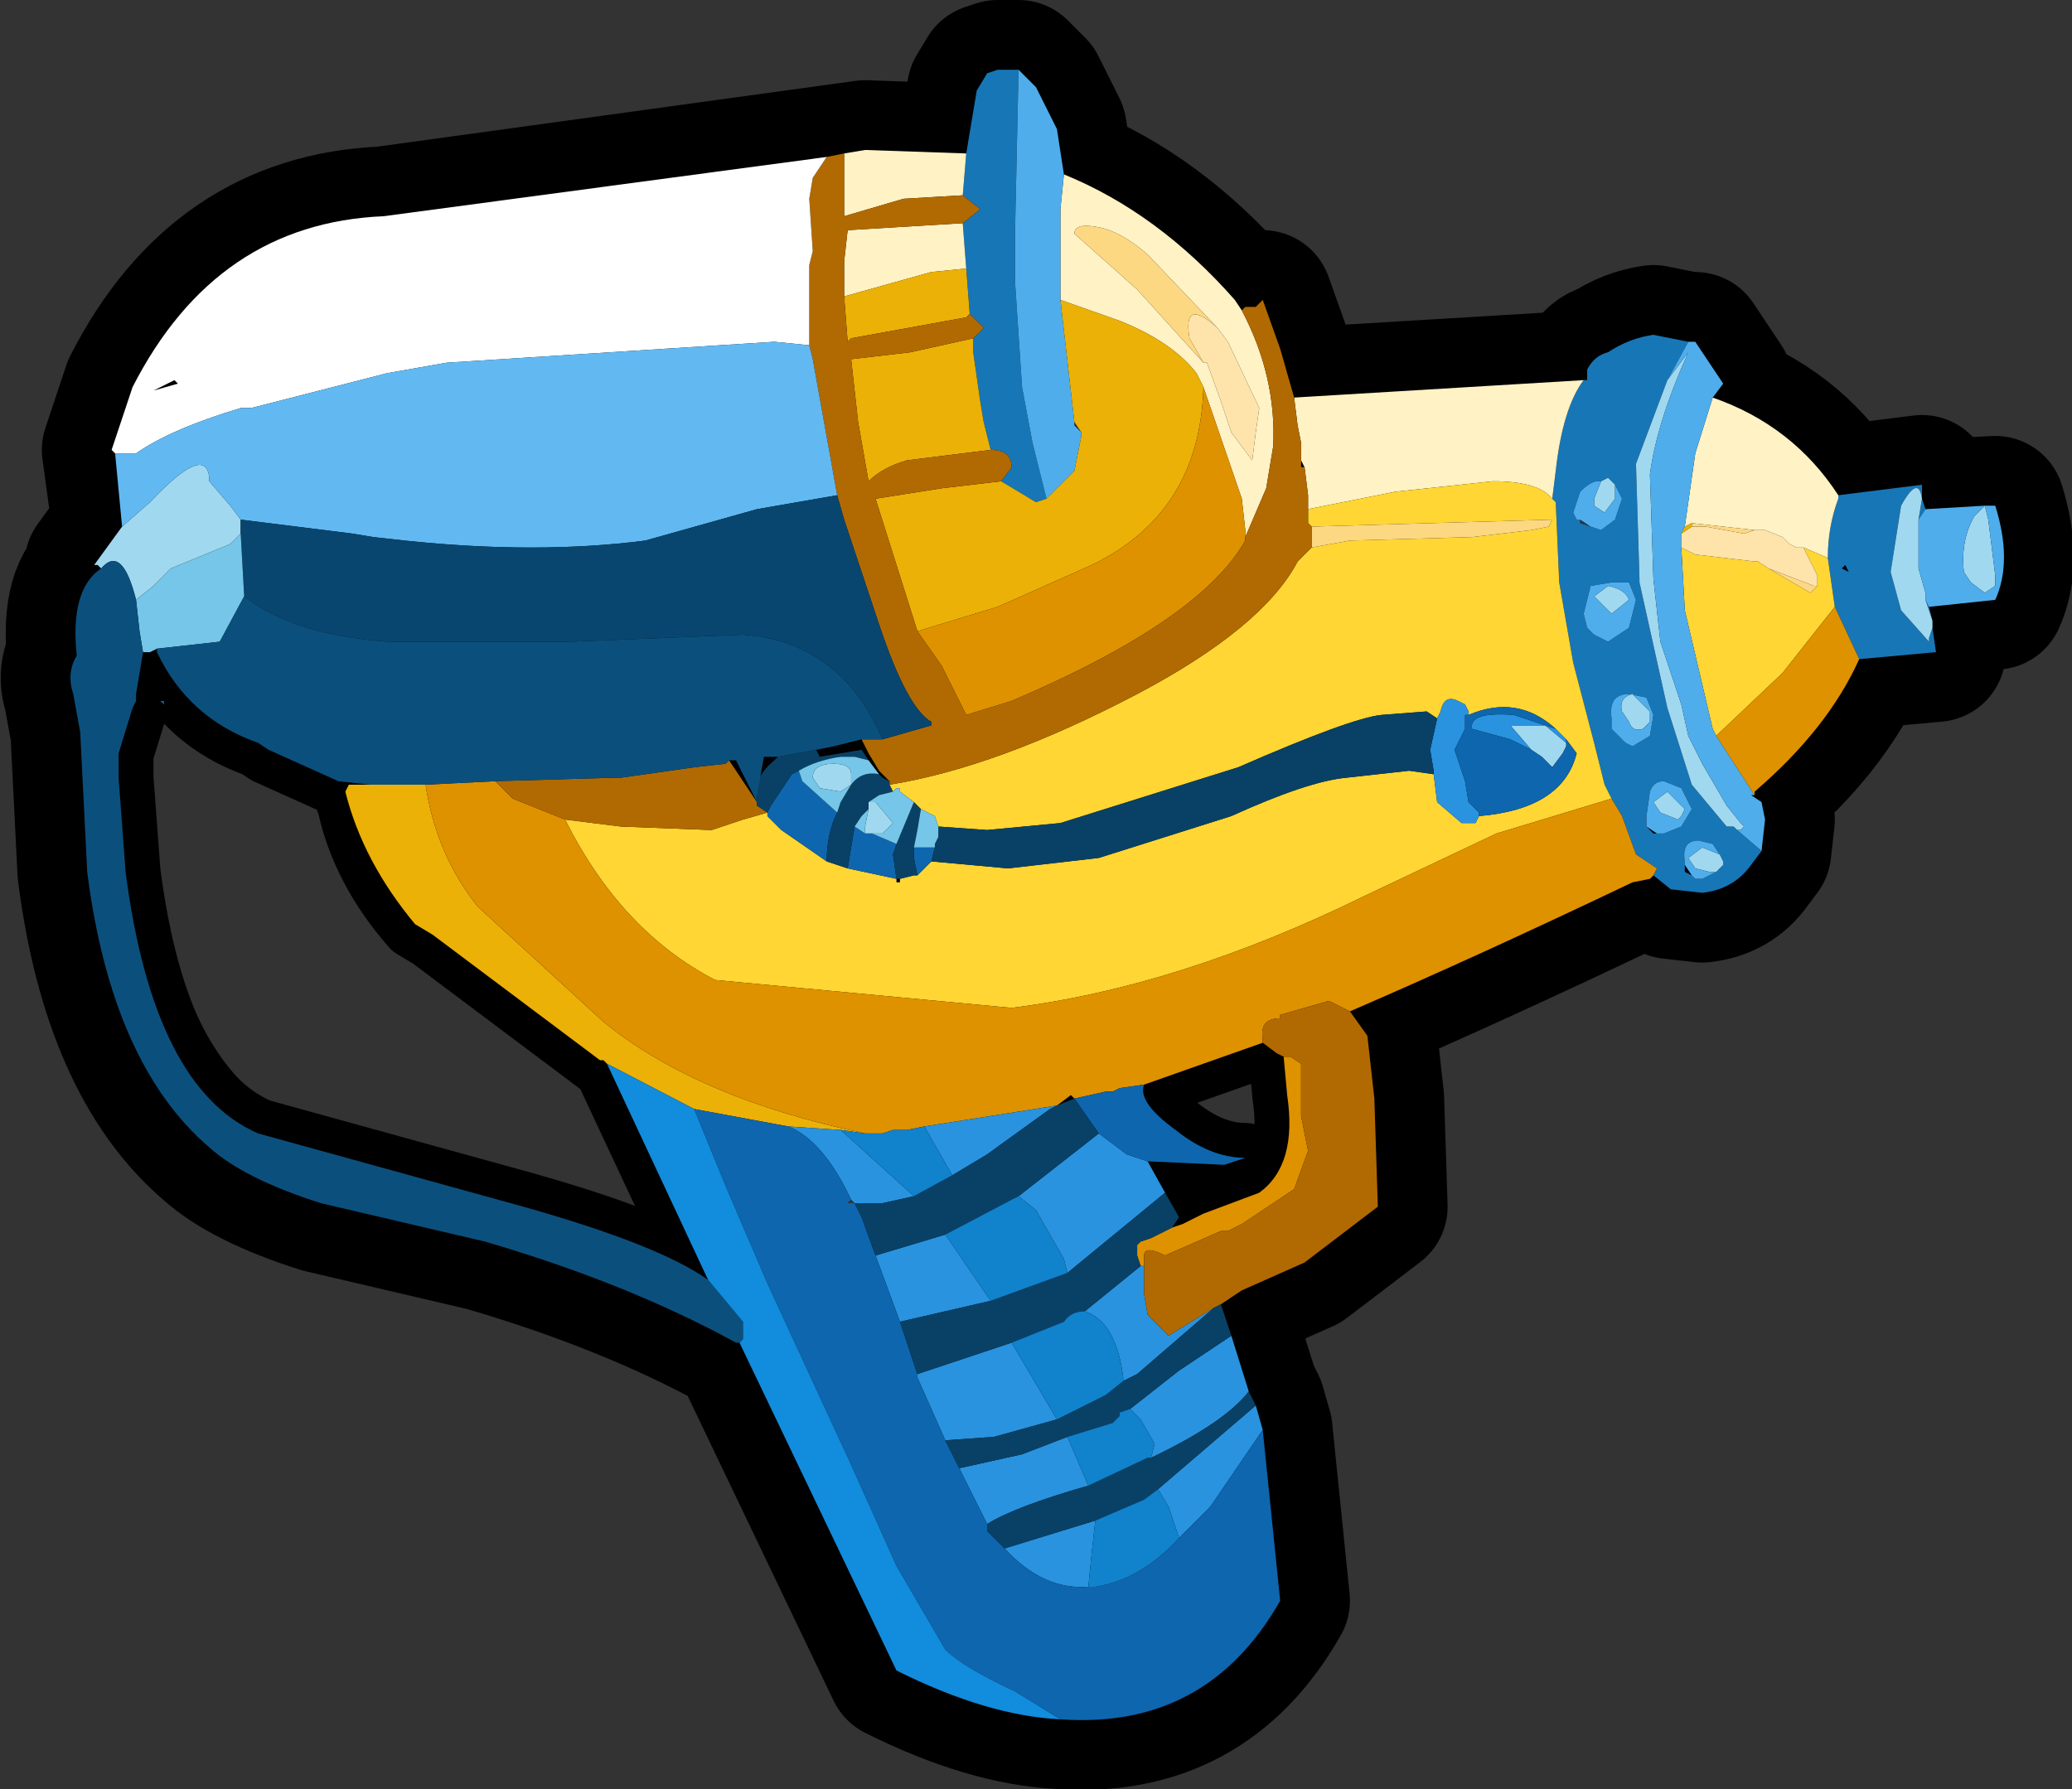<?xml version="1.0" encoding="UTF-8" standalone="no"?>
<svg xmlns:xlink="http://www.w3.org/1999/xlink" height="25.65px" width="29.7px" xmlns="http://www.w3.org/2000/svg">
  <rect width="100%" height="100%" fill="#333333" stroke="none"/>
  <g transform="matrix(1.0, 0.0, 0.0, 1.0, 1.0, 1.0)">
    <path d="M25.35 6.1 L26.55 5.95 26.6 6.3 27.6 6.25 Q27.85 7.05 27.6 7.6 L26.65 7.7 26.75 8.35 25.65 8.45 Q25.2 9.45 24.15 10.35 L24.15 10.4 24.1 10.4 24.25 10.5 24.3 10.75 24.25 11.2 24.1 11.4 Q23.85 11.75 23.4 11.8 L22.95 11.75 22.7 11.55 22.65 11.6 22.4 11.65 Q20.2 12.7 18.35 13.5 L18.6 13.85 18.7 14.75 18.75 16.3 17.7 17.1 16.8 17.5 16.5 17.7 16.65 18.15 16.9 18.95 17.0 19.15 17.1 19.5 17.35 21.95 Q16.3 23.8 14.2 23.65 13.15 23.6 11.85 22.95 L9.6 18.25 9.55 18.25 Q8.0 17.4 5.95 16.8 L3.6 16.25 Q2.5 15.9 2.0 15.45 0.6 14.25 0.25 11.5 L0.15 9.5 0.05 8.95 Q-0.05 8.65 0.1 8.4 0.0 7.45 0.45 7.15 L0.4 7.1 0.35 7.1 0.75 6.55 0.6 5.45 0.9 4.55 Q2.1 2.2 4.5 2.1 L11.4 1.15 12.85 1.2 13.0 0.3 13.15 0.05 13.3 0.0 13.6 0.0 13.85 0.25 14.15 0.85 14.25 1.5 Q15.6 2.05 16.7 3.3 L16.8 3.45 16.85 3.4 17.0 3.4 17.1 3.3 17.35 4.0 17.55 4.7 21.7 4.45 21.75 4.45 21.75 4.3 Q21.85 4.1 22.05 4.05 22.35 3.85 22.7 3.8 L23.2 3.9 23.3 3.9 23.7 4.5 23.55 4.7 Q24.7 5.1 25.35 6.1 M21.65 6.45 L21.65 6.5 21.8 6.55 21.65 6.45 M17.7 5.7 L17.65 5.6 17.65 5.7 17.7 5.7 M14.4 5.05 L14.4 5.1 14.5 5.2 14.4 5.05 M0.95 8.95 L0.95 9.05 0.9 9.15 0.7 9.8 0.7 10.15 0.8 11.5 Q1.2 14.6 2.7 15.25 L6.5 16.3 Q8.45 16.85 9.15 17.35 L7.7 14.25 7.65 14.2 7.6 14.2 5.2 12.4 4.95 12.25 Q4.25 11.45 4.05 10.55 L3.95 10.25 3.85 10.2 2.85 9.75 2.7 9.65 Q1.7 9.3 1.25 8.35 L1.25 8.3 1.15 8.35 1.05 8.35 0.95 8.95 M1.3 9.05 L1.35 9.05 1.35 9.1 1.3 9.05 M15.4 14.55 Q15.3 14.8 15.85 15.2 16.35 15.6 16.85 15.6 L16.55 15.7 15.45 15.65 15.7 16.1 15.9 16.45 15.8 16.6 15.95 16.55 16.25 16.4 17.05 16.1 Q17.6 15.7 17.45 14.7 L17.4 14.15 17.3 14.1 17.1 13.95 15.4 14.55 M11.15 16.25 L11.25 16.25 11.2 16.2 11.15 16.25" fill="#000000" fill-rule="evenodd" stroke="none"/>
    <path d="M25.35 6.1 Q24.7 5.1 23.55 4.7 L23.7 4.5 23.3 3.9 23.2 3.9 22.7 3.8 Q22.35 3.85 22.05 4.05 21.85 4.1 21.75 4.3 L21.75 4.45 21.7 4.45 17.55 4.7 17.35 4.0 17.1 3.3 17.0 3.4 16.85 3.4 16.8 3.45 16.7 3.3 Q15.6 2.05 14.25 1.5 L14.15 0.85 13.85 0.25 13.6 0.0 13.3 0.0 13.15 0.05 13.0 0.3 12.85 1.2 11.4 1.15 4.5 2.1 Q2.1 2.2 0.9 4.55 L0.6 5.45 0.75 6.55 0.35 7.1 0.4 7.1 0.45 7.15 Q0.0 7.45 0.1 8.4 -0.05 8.65 0.05 8.95 L0.15 9.5 0.25 11.5 Q0.6 14.25 2.0 15.45 2.5 15.9 3.6 16.25 L5.95 16.8 Q8.0 17.4 9.55 18.25 L9.6 18.25 11.85 22.95 Q13.15 23.6 14.2 23.65 16.3 23.8 17.35 21.95 L17.1 19.5 17.0 19.15 16.9 18.95 16.65 18.15 16.5 17.7 16.8 17.5 17.7 17.1 18.75 16.3 18.7 14.75 18.6 13.85 18.35 13.5 Q20.2 12.7 22.4 11.65 L22.65 11.6 22.7 11.55 22.95 11.75 23.4 11.8 Q23.85 11.75 24.1 11.4 L24.25 11.2 24.3 10.75 24.25 10.5 24.1 10.4 24.15 10.4 24.15 10.35 Q25.2 9.45 25.65 8.45 L26.75 8.35 26.65 7.7 27.6 7.6 Q27.85 7.05 27.6 6.25 L26.6 6.3 26.55 5.95 25.35 6.1" fill="none" stroke="#000000" stroke-linecap="round" stroke-linejoin="round" stroke-width="2.0"/>
    <path d="M0.95 8.95 L1.05 8.35 1.15 8.35 1.25 8.3 1.25 8.35 Q1.7 9.3 2.7 9.65 L2.85 9.75 3.85 10.2 3.95 10.25 4.05 10.55 Q4.25 11.45 4.95 12.25 L5.2 12.4 7.6 14.2 7.65 14.2 7.7 14.25 9.15 17.35 Q8.45 16.85 6.5 16.3 L2.7 15.25 Q1.2 14.6 0.8 11.5 L0.7 10.15 0.7 9.8 0.9 9.15 0.95 9.05 0.95 8.95 M15.4 14.55 L17.1 13.95 17.3 14.1 17.4 14.15 17.45 14.7 Q17.6 15.7 17.05 16.1 L16.25 16.4 15.95 16.55 15.8 16.6 15.9 16.45 15.7 16.1 15.45 15.65 16.55 15.7 16.85 15.6 Q16.35 15.6 15.85 15.2 15.3 14.8 15.4 14.55" fill="none" stroke="#000000" stroke-linecap="round" stroke-linejoin="round" stroke-width="1.0"/>
    <path d="M25.35 6.1 L26.55 5.95 26.55 6.15 Q26.5 5.8 26.25 6.25 L26.1 7.2 26.25 7.75 26.65 8.2 26.65 8.15 26.7 8.0 26.75 8.35 25.65 8.45 25.3 7.7 25.2 7.0 Q25.2 6.55 25.35 6.15 L25.35 6.1 M26.55 6.15 L26.6 6.3 26.5 6.45 26.55 6.15 M26.65 7.7 L26.7 7.9 26.6 7.6 26.65 7.7 M21.7 4.45 L21.75 4.45 21.75 4.3 Q21.85 4.1 22.05 4.05 22.35 3.85 22.7 3.8 L23.2 3.9 22.9 4.45 22.45 5.65 22.5 7.3 22.5 7.35 22.9 9.15 23.25 10.25 23.75 10.85 23.85 10.85 23.9 10.9 24.25 11.2 24.1 11.4 Q23.85 11.75 23.4 11.8 L22.95 11.75 22.7 11.55 22.75 11.45 22.45 11.25 22.25 10.7 22.1 10.45 22.0 10.25 21.85 9.65 21.55 8.5 21.35 7.35 21.3 6.2 21.25 6.15 21.3 5.75 Q21.4 4.85 21.7 4.45 M22.15 5.95 L22.05 5.85 21.95 5.9 21.9 5.9 Q21.8 5.9 21.65 6.05 L21.55 6.35 21.6 6.45 21.65 6.45 21.65 6.5 21.8 6.55 21.95 6.6 22.15 6.45 22.25 6.15 22.15 5.95 M22.1 7.35 L21.8 7.4 21.7 7.8 21.75 8.0 21.85 8.1 21.95 8.15 22.05 8.2 22.35 8.0 22.45 7.6 22.35 7.35 22.1 7.35 M22.7 9.25 L22.6 9.0 22.35 8.95 Q22.05 8.95 22.1 9.3 L22.1 9.45 22.3 9.65 22.4 9.7 22.65 9.55 22.7 9.25 M22.75 10.95 L22.85 10.95 23.1 10.85 23.25 10.6 23.1 10.3 22.85 10.2 Q22.7 10.2 22.65 10.35 L22.6 10.7 22.6 10.85 22.7 10.95 22.75 10.95 M23.6 11.5 L23.65 11.45 23.7 11.4 23.7 11.35 23.65 11.25 23.55 11.1 23.35 11.05 Q23.1 11.05 23.15 11.35 L23.15 11.4 23.15 11.5 23.25 11.55 23.3 11.6 23.4 11.6 23.6 11.5 M25.45 7.1 L25.4 7.15 25.5 7.2 25.45 7.1 M13.35 5.9 L13.5 5.7 Q13.5 5.45 13.2 5.45 L13.1 5.05 13.05 4.75 12.95 4.05 12.95 3.85 13.1 3.7 12.9 3.5 12.85 2.85 12.8 2.2 13.05 2.0 12.8 1.8 12.85 1.2 13.0 0.3 13.15 0.05 13.3 0.0 13.6 0.0 13.55 2.3 13.55 3.05 13.65 4.55 13.8 5.35 14.0 6.15 13.85 6.2 13.35 5.9" fill="#1776b6" fill-rule="evenodd" stroke="none"/>
    <path d="M25.35 6.1 L25.35 6.15 Q25.2 6.55 25.2 7.0 L24.85 6.85 24.75 6.85 24.65 6.8 24.55 6.7 24.3 6.6 24.2 6.6 24.15 6.6 23.25 6.5 23.15 6.55 23.3 5.5 23.55 4.7 Q24.7 5.1 25.35 6.1 M21.7 4.45 Q21.4 4.85 21.3 5.75 L21.25 6.15 Q21.05 5.9 20.4 5.9 L19.0 6.05 17.75 6.3 17.75 6.1 17.7 5.7 17.65 5.6 17.65 5.35 17.6 5.1 17.55 4.7 21.7 4.45 M16.8 3.45 Q17.3 4.4 17.25 5.4 L17.15 6.0 16.85 6.7 16.85 6.6 16.8 6.15 16.25 4.55 16.15 4.35 Q15.8 3.9 15.05 3.6 L14.2 3.3 14.2 3.15 14.2 2.0 14.25 1.5 Q15.6 2.05 16.7 3.3 L16.8 3.45 M11.1 3.25 L11.1 2.75 11.15 2.3 12.8 2.2 12.85 2.85 12.35 2.9 11.1 3.25 M12.8 1.8 L11.95 1.85 11.1 2.1 11.1 1.2 11.4 1.15 12.85 1.2 12.8 1.8 M16.25 4.2 L16.3 4.2 16.5 4.75 16.65 5.2 16.95 5.6 17.0 5.2 17.05 4.85 16.6 3.9 16.45 3.7 15.45 2.65 Q15.05 2.3 14.7 2.25 14.4 2.2 14.4 2.35 L15.3 3.15 16.25 4.2" fill="#fff2c4" fill-rule="evenodd" stroke="none"/>
    <path d="M25.2 7.0 L25.3 7.7 24.55 8.65 23.6 9.55 23.55 9.45 23.15 7.75 23.1 6.85 23.3 6.95 24.15 7.05 24.2 7.05 24.35 7.15 24.95 7.5 25.05 7.4 25.05 7.25 24.85 6.85 25.2 7.0 M21.25 6.15 L21.3 6.2 21.35 7.35 21.55 8.5 21.85 9.65 22.0 10.25 22.1 10.45 20.45 10.95 18.55 11.85 Q15.9 13.15 13.5 13.45 L9.25 13.05 Q7.9 12.35 7.1 10.75 L7.9 10.85 9.2 10.9 9.65 10.75 10.0 10.65 10.0 10.7 10.2 10.9 10.85 11.35 11.15 11.45 11.85 11.6 11.85 11.65 11.9 11.65 11.9 11.6 12.1 11.55 12.15 11.55 12.35 11.35 13.45 11.45 14.75 11.3 16.65 10.7 Q17.75 10.2 18.3 10.15 L19.2 10.05 19.55 10.1 19.6 10.5 19.95 10.8 20.15 10.8 20.2 10.7 Q21.4 10.6 21.6 9.8 L21.45 9.6 21.3 9.45 Q20.75 8.95 20.05 9.25 L20.05 9.2 20.0 9.1 19.9 9.05 Q19.7 8.95 19.65 9.2 L19.6 9.3 19.45 9.2 18.8 9.25 Q18.35 9.3 16.75 10.0 L14.2 10.8 13.15 10.9 12.45 10.85 12.4 10.7 12.2 10.6 12.15 10.55 12.1 10.5 11.9 10.35 11.9 10.3 11.85 10.3 11.8 10.35 11.75 10.25 Q13.3 10.0 15.3 8.95 17.1 8.0 17.6 7.05 L17.8 6.85 18.35 6.75 20.1 6.7 20.95 6.6 21.2 6.55 21.25 6.45 17.8 6.55 17.75 6.5 17.75 6.3 19.0 6.05 20.4 5.9 Q21.05 5.9 21.25 6.15" fill="#ffd633" fill-rule="evenodd" stroke="none"/>
    <path d="M26.7 8.0 L26.65 8.15 26.65 8.2 26.25 7.75 26.1 7.2 26.25 6.25 Q26.5 5.8 26.55 6.15 L26.5 6.45 26.5 6.6 26.5 7.15 26.6 7.5 26.6 7.6 26.7 7.9 26.7 8.0 M23.9 10.9 L23.85 10.85 23.75 10.85 23.25 10.25 22.9 9.15 22.5 7.35 22.5 7.3 22.45 5.65 22.9 4.45 23.2 4.05 Q22.75 5.05 22.65 5.8 L22.7 7.3 22.8 8.2 23.1 9.1 23.2 9.55 23.4 9.95 23.75 10.55 23.95 10.8 24.0 10.85 23.95 10.9 23.9 10.9 M21.95 5.9 L22.05 5.85 22.15 5.95 22.15 6.0 22.15 6.15 22.0 6.35 21.85 6.25 21.85 6.15 21.95 5.9 M21.85 7.55 L22.05 7.4 Q22.3 7.45 22.35 7.6 L22.1 7.8 21.95 7.65 21.85 7.55 M22.4 8.95 L22.65 9.2 22.65 9.35 22.55 9.45 Q22.4 9.5 22.35 9.35 L22.25 9.2 Q22.2 9.0 22.4 8.95 M20.95 9.75 L20.65 9.4 21.15 9.4 21.45 9.65 21.45 9.7 21.4 9.8 21.25 10.0 21.1 9.85 20.95 9.75 M23.15 10.6 L23.1 10.7 23.05 10.75 22.8 10.65 22.7 10.5 22.9 10.35 23.15 10.6 M23.6 11.5 L23.5 11.5 23.3 11.45 23.2 11.3 23.4 11.15 23.65 11.25 23.7 11.35 23.7 11.4 23.65 11.45 23.6 11.5 M27.45 6.25 L27.5 6.45 27.6 7.25 27.6 7.4 27.45 7.5 27.25 7.35 27.15 7.2 Q27.1 6.75 27.3 6.4 L27.45 6.25 M11.45 10.6 L11.45 10.5 11.55 10.5 11.8 10.8 11.7 10.9 11.65 10.95 11.5 10.95 11.4 10.95 11.4 10.85 11.45 10.6 M11.2 10.25 L11.05 10.35 10.75 10.3 10.65 10.15 Q10.65 9.95 10.95 9.95 11.2 9.95 11.2 10.1 L11.2 10.25 M0.75 6.55 L1.15 6.2 Q1.95 5.35 2.0 5.85 L2.0 5.9 2.3 6.25 2.45 6.45 2.45 6.6 2.45 6.65 2.3 6.8 1.45 7.15 1.2 7.4 0.95 7.6 Q0.75 6.8 0.45 7.15 L0.4 7.1 0.35 7.1 0.75 6.55" fill="#a0d8ef" fill-rule="evenodd" stroke="none"/>
    <path d="M26.6 6.3 L27.45 6.25 27.6 6.25 Q27.85 7.05 27.6 7.6 L26.65 7.7 26.6 7.6 26.6 7.5 26.5 7.15 26.5 6.6 26.5 6.45 26.6 6.3 M24.25 11.2 L23.9 10.9 23.95 10.9 24.0 10.85 23.95 10.8 23.75 10.55 23.4 9.95 23.2 9.55 23.1 9.1 22.8 8.2 22.7 7.3 22.65 5.8 Q22.75 5.05 23.2 4.05 L22.9 4.45 23.2 3.9 23.3 3.9 23.7 4.5 23.55 4.7 23.3 5.5 23.15 6.55 23.1 6.65 23.1 6.8 23.1 6.85 23.15 7.75 23.55 9.45 23.6 9.55 24.15 10.4 24.1 10.4 24.25 10.5 24.3 10.75 24.25 11.2 M22.15 5.95 L22.25 6.15 22.15 6.45 21.95 6.6 21.8 6.55 21.65 6.45 21.6 6.45 21.55 6.35 21.65 6.05 Q21.8 5.9 21.9 5.9 L21.95 5.9 21.85 6.15 21.85 6.25 22.0 6.35 22.15 6.15 22.15 6.0 22.15 5.95 M21.85 7.55 L21.95 7.65 22.1 7.8 22.35 7.6 Q22.3 7.45 22.05 7.4 L21.85 7.55 M22.1 7.35 L22.35 7.35 22.45 7.6 22.35 8.0 22.05 8.2 21.95 8.15 21.85 8.1 21.75 8.0 21.7 7.8 21.8 7.4 22.1 7.35 M22.7 9.25 L22.65 9.55 22.4 9.7 22.3 9.65 22.1 9.45 22.1 9.3 Q22.05 8.95 22.35 8.95 L22.6 9.0 22.7 9.25 M22.4 8.95 Q22.2 9.0 22.25 9.2 L22.35 9.35 Q22.4 9.5 22.55 9.45 L22.65 9.35 22.65 9.2 22.4 8.95 M22.6 10.85 L22.6 10.7 22.65 10.35 Q22.7 10.2 22.85 10.2 L23.1 10.3 23.25 10.6 23.1 10.85 22.85 10.95 22.75 10.95 22.6 10.85 M23.15 10.6 L22.9 10.35 22.7 10.5 22.8 10.65 23.05 10.75 23.1 10.7 23.15 10.6 M23.65 11.25 L23.4 11.15 23.2 11.3 23.3 11.45 23.5 11.5 23.6 11.5 23.4 11.6 23.3 11.6 23.25 11.55 23.15 11.4 23.15 11.35 Q23.1 11.05 23.35 11.05 L23.55 11.1 23.65 11.25 M27.45 6.25 L27.3 6.4 Q27.1 6.75 27.15 7.2 L27.25 7.35 27.45 7.5 27.6 7.4 27.6 7.25 27.5 6.45 27.45 6.25 M14.25 1.5 L14.2 2.0 14.2 3.15 14.2 3.3 14.4 5.05 14.4 5.1 14.5 5.2 14.5 5.25 14.4 5.75 14.0 6.15 13.8 5.35 13.65 4.55 13.55 3.05 13.55 2.3 13.6 0.0 13.85 0.25 14.15 0.85 14.25 1.5" fill="#4fadec" fill-rule="evenodd" stroke="none"/>
    <path d="M24.15 6.6 L24.2 6.6 24.3 6.6 24.55 6.7 24.65 6.8 24.75 6.85 24.85 6.85 25.05 7.25 25.05 7.4 25.0 7.4 24.35 7.15 24.2 7.05 24.15 7.05 23.3 6.95 23.1 6.85 23.1 6.8 23.1 6.65 23.25 6.55 23.45 6.55 24.0 6.65 24.15 6.6 M16.45 3.7 L16.6 3.9 17.05 4.85 17.0 5.2 16.95 5.6 16.65 5.2 16.5 4.75 16.3 4.2 16.25 4.2 16.05 3.85 Q15.95 3.25 16.45 3.7" fill="#fee4ab" fill-rule="evenodd" stroke="none"/>
    <path d="M23.25 6.5 L24.15 6.6 24.0 6.65 23.45 6.55 23.25 6.55 23.25 6.5 M25.05 7.4 L24.95 7.5 24.35 7.15 25.0 7.4 25.05 7.4 M17.8 6.55 L21.25 6.45 21.2 6.55 20.95 6.6 20.1 6.7 18.35 6.75 17.8 6.85 17.8 6.55 M16.25 4.2 L15.3 3.15 14.4 2.35 Q14.4 2.2 14.7 2.25 15.05 2.3 15.45 2.65 L16.45 3.7 Q15.95 3.25 16.05 3.85 L16.25 4.2" fill="#fdd882" fill-rule="evenodd" stroke="none"/>
    <path d="M23.15 6.55 L23.25 6.5 23.25 6.55 23.1 6.65 23.15 6.55 M12.15 8.05 L11.55 6.15 12.5 6.0 13.35 5.9 13.85 6.2 14.0 6.15 14.4 5.75 14.5 5.25 14.5 5.2 14.4 5.05 14.2 3.3 15.05 3.6 Q15.8 3.9 16.15 4.35 L16.25 4.55 Q16.2 6.35 14.65 7.1 L13.3 7.7 12.15 8.05 M13.2 5.45 L12.0 5.6 Q11.65 5.7 11.45 5.9 L11.3 5.05 11.2 4.15 12.05 4.05 12.95 3.85 12.95 4.05 13.05 4.75 13.1 5.05 13.2 5.45 M12.9 3.5 L12.85 3.55 11.2 3.85 11.15 3.9 11.1 3.25 12.35 2.9 12.85 2.85 12.9 3.5 M4.3 10.25 L4.4 10.25 5.1 10.25 Q5.25 11.25 5.85 12.0 L7.65 13.65 Q9.0 14.75 11.4 15.25 L11.05 15.2 10.3 15.15 8.95 14.9 7.7 14.25 7.65 14.2 7.6 14.2 5.2 12.4 4.95 12.25 Q4.2 11.35 3.95 10.35 L4.0 10.25 4.3 10.25" fill="#ebb107" fill-rule="evenodd" stroke="none"/>
    <path d="M25.3 7.7 L25.65 8.45 Q25.2 9.45 24.15 10.35 L24.15 10.4 23.6 9.55 24.55 8.65 25.3 7.7 M22.1 10.45 L22.25 10.7 22.45 11.25 22.75 11.45 22.7 11.55 22.65 11.6 22.4 11.65 Q20.2 12.7 18.35 13.5 L18.05 13.35 17.35 13.55 17.35 13.6 Q17.05 13.6 17.1 13.9 L17.1 13.95 15.4 14.55 15.05 14.6 14.95 14.65 14.85 14.65 14.4 14.75 14.35 14.7 14.15 14.85 12.25 15.15 12.0 15.2 11.8 15.2 11.65 15.25 11.5 15.25 11.4 15.25 Q9.0 14.75 7.65 13.65 L5.85 12.0 Q5.25 11.25 5.1 10.25 L6.1 10.2 6.35 10.45 7.1 10.75 Q7.9 12.35 9.25 13.05 L13.5 13.45 Q15.9 13.15 18.55 11.85 L20.45 10.95 22.1 10.45 M16.85 6.7 L16.85 6.75 Q16.2 7.9 13.5 9.05 L12.85 9.25 12.5 8.55 12.15 8.05 13.3 7.7 14.65 7.1 Q16.2 6.35 16.25 4.55 L16.8 6.15 16.85 6.6 16.85 6.7 M15.8 16.6 L15.95 16.55 16.25 16.4 17.05 16.1 Q17.6 15.7 17.45 14.7 L17.4 14.15 17.5 14.15 17.65 14.25 17.65 14.45 17.65 15.0 17.75 15.5 17.55 16.05 16.8 16.55 16.6 16.65 16.5 16.65 15.7 17.0 Q15.4 16.85 15.4 17.0 L15.4 17.15 15.35 17.15 15.3 17.0 15.3 16.85 15.35 16.8 15.5 16.75 15.8 16.6" fill="#de9200" fill-rule="evenodd" stroke="none"/>
    <path d="M19.6 9.3 L19.65 9.2 Q19.7 8.95 19.9 9.05 L20.0 9.1 20.05 9.2 20.05 9.25 20.0 9.25 20.0 9.3 20.0 9.45 19.85 9.75 20.0 10.2 20.05 10.5 20.2 10.65 20.2 10.7 20.15 10.8 19.95 10.8 19.6 10.5 19.55 10.1 19.55 10.05 19.5 9.75 19.6 9.3 M21.3 9.45 L21.45 9.6 21.45 9.65 21.15 9.4 20.65 9.4 20.95 9.75 20.65 9.6 20.1 9.45 Q20.05 9.2 20.7 9.25 L21.3 9.45 M12.25 15.15 L14.15 14.85 14.05 14.9 13.15 15.55 12.65 15.85 12.25 15.15 M16.65 18.15 L16.9 18.95 Q16.55 19.4 15.5 19.9 L15.55 19.7 15.35 19.35 15.2 19.2 15.9 18.65 16.65 18.15 M17.0 19.15 L17.1 19.5 16.35 20.6 15.9 21.05 15.75 20.6 15.6 20.35 17.0 19.15 M10.3 15.15 L11.05 15.2 12.1 16.15 11.65 16.25 11.35 16.25 11.25 16.25 11.2 16.2 Q10.8 15.35 10.3 15.15 M15.45 15.65 L15.7 16.1 14.3 17.25 14.25 17.05 13.85 16.35 13.6 16.15 14.75 15.25 15.15 15.55 15.45 15.65 M15.35 17.15 L15.4 17.15 15.4 17.55 15.45 17.85 15.75 18.15 16.4 17.75 15.3 18.7 15.1 18.8 15.1 18.75 Q15.0 17.95 14.55 17.8 L15.35 17.15 M11.55 17.0 L12.55 16.7 13.2 17.65 11.9 17.95 11.55 17.0 M13.5 18.25 L14.15 19.35 13.25 19.6 12.55 19.65 12.15 18.75 12.15 18.7 13.5 18.25 M12.75 20.05 L13.65 19.85 14.3 19.6 14.6 20.3 Q13.55 20.6 13.15 20.85 L12.75 20.05 M14.7 20.8 L14.65 21.25 14.6 21.75 Q13.95 21.8 13.4 21.2 L14.7 20.8" fill="#2993df" fill-rule="evenodd" stroke="none"/>
    <path d="M20.05 9.25 Q20.75 8.95 21.3 9.45 L20.7 9.25 Q20.05 9.2 20.1 9.45 L20.65 9.6 20.95 9.75 21.1 9.85 21.25 10.0 21.4 9.8 21.45 9.7 21.45 9.65 21.45 9.6 21.6 9.8 Q21.4 10.6 20.2 10.7 L20.2 10.65 20.05 10.5 20.0 10.2 19.85 9.75 20.0 9.45 20.0 9.3 20.0 9.25 20.05 9.25 M12.35 11.35 L12.15 11.55 12.1 11.3 12.1 11.15 12.3 11.15 12.4 11.15 12.35 11.35 M11.85 11.6 L11.15 11.45 11.25 10.85 11.4 10.95 11.5 10.95 11.85 11.1 11.8 11.25 11.85 11.6 M10.85 11.35 L10.2 10.9 10.0 10.7 10.0 10.65 10.05 10.55 10.35 10.1 10.45 10.05 10.5 10.2 11.0 10.65 Q10.85 10.95 10.85 11.35 M1.35 9.1 L1.3 9.05 1.35 9.05 1.35 9.1 M14.4 14.75 L14.85 14.65 14.95 14.65 15.05 14.6 15.4 14.55 Q15.3 14.8 15.85 15.2 16.35 15.6 16.85 15.6 L16.55 15.7 15.45 15.65 15.15 15.55 14.75 15.25 14.4 14.75 M17.1 19.5 L17.35 21.95 Q16.3 23.8 14.2 23.65 L13.55 23.25 Q12.8 22.9 12.55 22.65 L11.85 21.45 11.2 20.0 10.0 17.4 9.4 16.0 8.95 14.9 10.3 15.15 Q10.8 15.35 11.2 16.2 L11.15 16.25 11.25 16.25 11.35 16.45 11.55 17.0 11.9 17.95 12.15 18.7 12.15 18.75 12.55 19.65 12.75 20.05 13.15 20.85 13.15 20.95 13.4 21.2 Q13.95 21.8 14.6 21.75 L14.7 21.75 Q15.35 21.65 15.9 21.05 L16.35 20.6 17.1 19.5" fill="#0e66ae" fill-rule="evenodd" stroke="none"/>
    <path d="M17.8 6.55 L17.8 6.85 17.6 7.05 Q17.1 8.0 15.3 8.95 13.3 10.0 11.75 10.25 L11.75 10.2 11.65 10.1 11.6 10.05 11.45 9.8 11.35 9.6 11.65 9.6 12.35 9.4 12.35 9.35 Q12.0 9.15 11.6 7.95 L11.1 6.45 11.0 6.1 10.65 4.15 10.6 3.95 10.6 2.8 10.65 2.6 10.6 1.85 10.65 1.55 10.85 1.25 11.1 1.2 11.1 2.1 11.95 1.85 12.8 1.8 13.05 2.0 12.8 2.2 11.15 2.3 11.1 2.75 11.1 3.25 11.15 3.9 11.2 3.85 12.85 3.55 12.9 3.5 13.1 3.7 12.95 3.85 12.05 4.05 11.2 4.15 11.3 5.05 11.45 5.9 Q11.65 5.7 12.0 5.6 L13.2 5.45 Q13.5 5.45 13.5 5.7 L13.35 5.9 12.5 6.0 11.55 6.15 12.15 8.05 12.5 8.55 12.85 9.25 13.5 9.05 Q16.2 7.9 16.85 6.75 L16.85 6.7 17.15 6.0 17.25 5.4 Q17.3 4.4 16.8 3.45 L16.85 3.4 17.0 3.4 17.1 3.3 17.35 4.0 17.55 4.7 17.6 5.1 17.65 5.35 17.65 5.6 17.65 5.7 17.7 5.7 17.75 6.1 17.75 6.3 17.75 6.5 17.8 6.55 M10.0 10.65 L9.65 10.75 9.2 10.9 7.9 10.85 7.1 10.75 6.35 10.45 6.1 10.2 7.8 10.15 7.9 10.15 8.95 10.0 9.4 9.95 9.45 9.9 9.85 10.5 9.85 10.55 10.0 10.65 M17.1 13.95 L17.1 13.9 Q17.05 13.6 17.35 13.6 L17.35 13.55 18.05 13.35 18.35 13.5 18.6 13.85 18.7 14.75 18.75 16.3 17.7 17.1 16.8 17.5 16.5 17.7 16.4 17.75 15.75 18.15 15.45 17.85 15.4 17.55 15.4 17.15 15.4 17.0 Q15.4 16.85 15.7 17.0 L16.5 16.65 16.6 16.65 16.8 16.55 17.55 16.05 17.75 15.5 17.65 15.0 17.65 14.45 17.65 14.25 17.5 14.15 17.4 14.15 17.3 14.1 17.1 13.95" fill="#b16a01" fill-rule="evenodd" stroke="none"/>
    <path d="M10.85 1.25 L10.65 1.55 10.6 1.85 10.65 2.6 10.6 2.8 10.6 3.95 10.1 3.9 5.4 4.2 4.55 4.35 2.6 4.85 2.45 4.85 Q1.45 5.15 0.95 5.5 L0.65 5.5 0.6 5.45 0.9 4.55 Q2.1 2.2 4.5 2.1 L10.85 1.25 M1.2 4.6 L1.55 4.5 1.5 4.45 1.2 4.6" fill="#ffffff" fill-rule="evenodd" stroke="none"/>
    <path d="M10.6 3.95 L10.65 4.15 11.0 6.1 9.85 6.3 8.25 6.75 Q6.7 6.95 4.8 6.75 L4.35 6.7 4.05 6.65 2.45 6.45 2.3 6.25 2.0 5.9 2.0 5.85 Q1.95 5.35 1.15 6.2 L0.75 6.55 0.65 5.5 0.95 5.5 Q1.45 5.15 2.45 4.85 L2.6 4.85 4.55 4.35 5.4 4.2 10.1 3.9 10.6 3.95" fill="#62b9f2" fill-rule="evenodd" stroke="none"/>
    <path d="M11.0 6.1 L11.1 6.45 11.6 7.95 Q12.0 9.15 12.35 9.35 L12.35 9.4 11.65 9.6 Q11.05 8.2 9.65 8.1 L7.2 8.2 4.55 8.2 Q3.2 8.1 2.5 7.55 L2.45 6.65 2.45 6.6 2.45 6.45 4.05 6.65 4.35 6.7 4.8 6.75 Q6.7 6.95 8.25 6.75 L9.85 6.3 11.0 6.1" fill="#09466f" fill-rule="evenodd" stroke="none"/>
    <path d="M11.75 10.25 L11.8 10.35 11.6 10.4 11.45 10.5 11.45 10.6 11.35 10.7 11.25 10.85 11.15 11.45 10.85 11.35 Q10.85 10.95 11.0 10.65 L11.05 10.5 11.2 10.25 Q11.35 10.05 11.6 10.1 L11.65 10.15 11.75 10.2 11.75 10.25 M12.1 10.5 L12.15 10.55 12.2 10.6 12.15 10.9 12.1 11.15 12.1 11.3 12.15 11.55 12.1 11.55 11.9 11.6 11.85 11.6 11.8 11.25 11.85 11.1 12.1 10.5 M12.45 10.85 L13.15 10.9 14.2 10.8 16.75 10.0 Q18.35 9.3 18.8 9.25 L19.45 9.2 19.6 9.3 19.5 9.75 19.55 10.05 19.55 10.1 19.2 10.05 18.3 10.15 Q17.75 10.2 16.65 10.7 L14.75 11.3 13.45 11.45 12.35 11.35 12.4 11.15 12.4 11.1 12.45 11.0 12.45 10.85 M11.45 9.9 L11.25 9.85 11.05 9.85 Q10.7 9.9 10.45 10.05 L10.35 10.1 10.05 10.55 10.0 10.65 9.85 10.55 9.85 10.5 9.85 10.4 Q9.8 10.15 10.1 9.9 L10.15 9.85 10.7 9.75 10.75 9.85 11.35 9.75 11.45 9.9 M16.5 17.7 L16.65 18.15 15.9 18.65 15.2 19.2 15.05 19.25 15.05 19.3 14.95 19.4 14.3 19.6 13.65 19.85 12.75 20.05 12.55 19.65 13.25 19.6 14.15 19.35 14.85 19.0 15.1 18.8 15.3 18.7 16.4 17.75 16.5 17.7 M16.9 18.95 L17.0 19.15 15.6 20.35 15.4 20.5 14.7 20.8 13.4 21.2 13.15 20.95 13.15 20.85 Q13.55 20.6 14.6 20.3 L15.45 19.9 15.5 19.9 Q16.55 19.4 16.9 18.95 M15.7 16.1 L15.9 16.45 15.8 16.6 15.5 16.75 15.35 16.8 15.3 16.85 15.3 17.0 15.35 17.15 14.55 17.8 Q14.35 17.8 14.25 17.95 L13.5 18.25 12.15 18.7 11.9 17.95 13.2 17.65 14.3 17.25 15.7 16.1 M14.4 14.75 L14.75 15.25 13.6 16.15 13.5 16.2 12.55 16.7 11.55 17.0 11.35 16.45 11.25 16.25 11.35 16.25 11.65 16.25 12.1 16.15 12.65 15.85 13.15 15.55 14.05 14.9 14.15 14.85 14.4 14.75" fill="#094166" fill-rule="evenodd" stroke="none"/>
    <path d="M11.8 10.35 L11.85 10.3 11.9 10.3 11.9 10.35 12.1 10.5 11.85 11.1 11.5 10.95 11.65 10.95 11.7 10.9 11.8 10.8 11.55 10.5 11.45 10.5 11.6 10.4 11.8 10.35 M12.2 10.6 L12.4 10.7 12.45 10.85 12.45 11.0 12.4 11.1 12.4 11.15 12.3 11.15 12.1 11.15 12.15 10.9 12.2 10.6 M11.6 10.1 Q11.35 10.05 11.2 10.25 L11.05 10.5 11.0 10.65 10.5 10.2 10.45 10.05 Q10.7 9.9 11.05 9.85 L11.25 9.85 11.45 9.9 11.6 10.1 M11.2 10.25 L11.2 10.1 Q11.2 9.95 10.95 9.95 10.65 9.95 10.65 10.15 L10.75 10.3 11.05 10.35 11.2 10.25 M11.25 10.85 L11.35 10.7 11.45 10.6 11.4 10.85 11.4 10.95 11.25 10.85 M0.95 7.6 L1.2 7.4 1.45 7.15 2.3 6.8 2.45 6.65 2.5 7.55 2.15 8.2 1.25 8.3 1.15 8.35 1.05 8.35 1.0 8.05 0.95 7.6" fill="#75c6e8" fill-rule="evenodd" stroke="none"/>
    <path d="M11.65 9.6 L11.35 9.6 10.95 9.7 10.7 9.75 10.15 9.85 9.95 9.85 9.85 10.4 9.85 10.5 9.55 9.9 9.45 9.9 9.4 9.95 8.95 10.0 7.9 10.15 7.8 10.15 6.1 10.2 5.1 10.25 4.4 10.25 4.3 10.25 3.85 10.2 2.85 9.75 2.7 9.65 Q1.7 9.3 1.25 8.35 L1.25 8.3 2.15 8.2 2.5 7.55 Q3.2 8.1 4.55 8.2 L7.2 8.2 9.65 8.1 Q11.05 8.2 11.65 9.6 M0.45 7.15 Q0.75 6.8 0.95 7.6 L1.0 8.05 1.05 8.35 0.95 8.95 0.95 9.05 0.9 9.15 0.7 9.8 0.7 10.15 0.8 11.5 Q1.2 14.6 2.7 15.25 L6.5 16.3 Q8.45 16.85 9.15 17.35 L9.65 17.95 9.65 18.2 9.6 18.25 9.55 18.25 Q8.0 17.4 5.95 16.8 L3.6 16.25 Q2.5 15.9 2.0 15.45 0.6 14.25 0.25 11.5 L0.15 9.5 0.05 8.95 Q-0.05 8.65 0.1 8.4 0.0 7.45 0.45 7.15" fill="#0b507d" fill-rule="evenodd" stroke="none"/>
    <path d="M9.6 18.25 L9.65 18.2 9.65 17.95 9.15 17.35 7.7 14.25 8.95 14.9 9.4 16.0 10.0 17.4 11.2 20.0 11.85 21.45 12.55 22.65 Q12.8 22.9 13.55 23.25 L14.2 23.65 Q13.15 23.6 11.85 22.95 L9.6 18.25" fill="#128cdc" fill-rule="evenodd" stroke="none"/>
    <path d="M11.4 15.25 L11.5 15.25 11.65 15.25 11.8 15.2 12.0 15.2 12.25 15.15 12.65 15.85 12.1 16.15 11.05 15.2 11.4 15.25 M12.55 16.7 L13.5 16.2 13.6 16.15 13.85 16.35 14.25 17.05 14.3 17.25 13.2 17.65 12.55 16.7 M13.5 18.25 L14.25 17.95 Q14.35 17.8 14.55 17.8 15.0 17.95 15.1 18.75 L15.1 18.8 14.85 19.0 14.15 19.35 13.5 18.25 M14.3 19.6 L14.95 19.4 15.05 19.3 15.05 19.25 15.2 19.2 15.35 19.35 15.55 19.7 15.5 19.9 15.45 19.9 14.6 20.3 14.3 19.6 M14.6 21.75 L14.65 21.25 14.7 20.8 15.4 20.5 15.6 20.35 15.75 20.6 15.9 21.05 Q15.35 21.65 14.7 21.75 L14.6 21.75" fill="#1182cc" fill-rule="evenodd" stroke="none"/>
  </g>
</svg>
